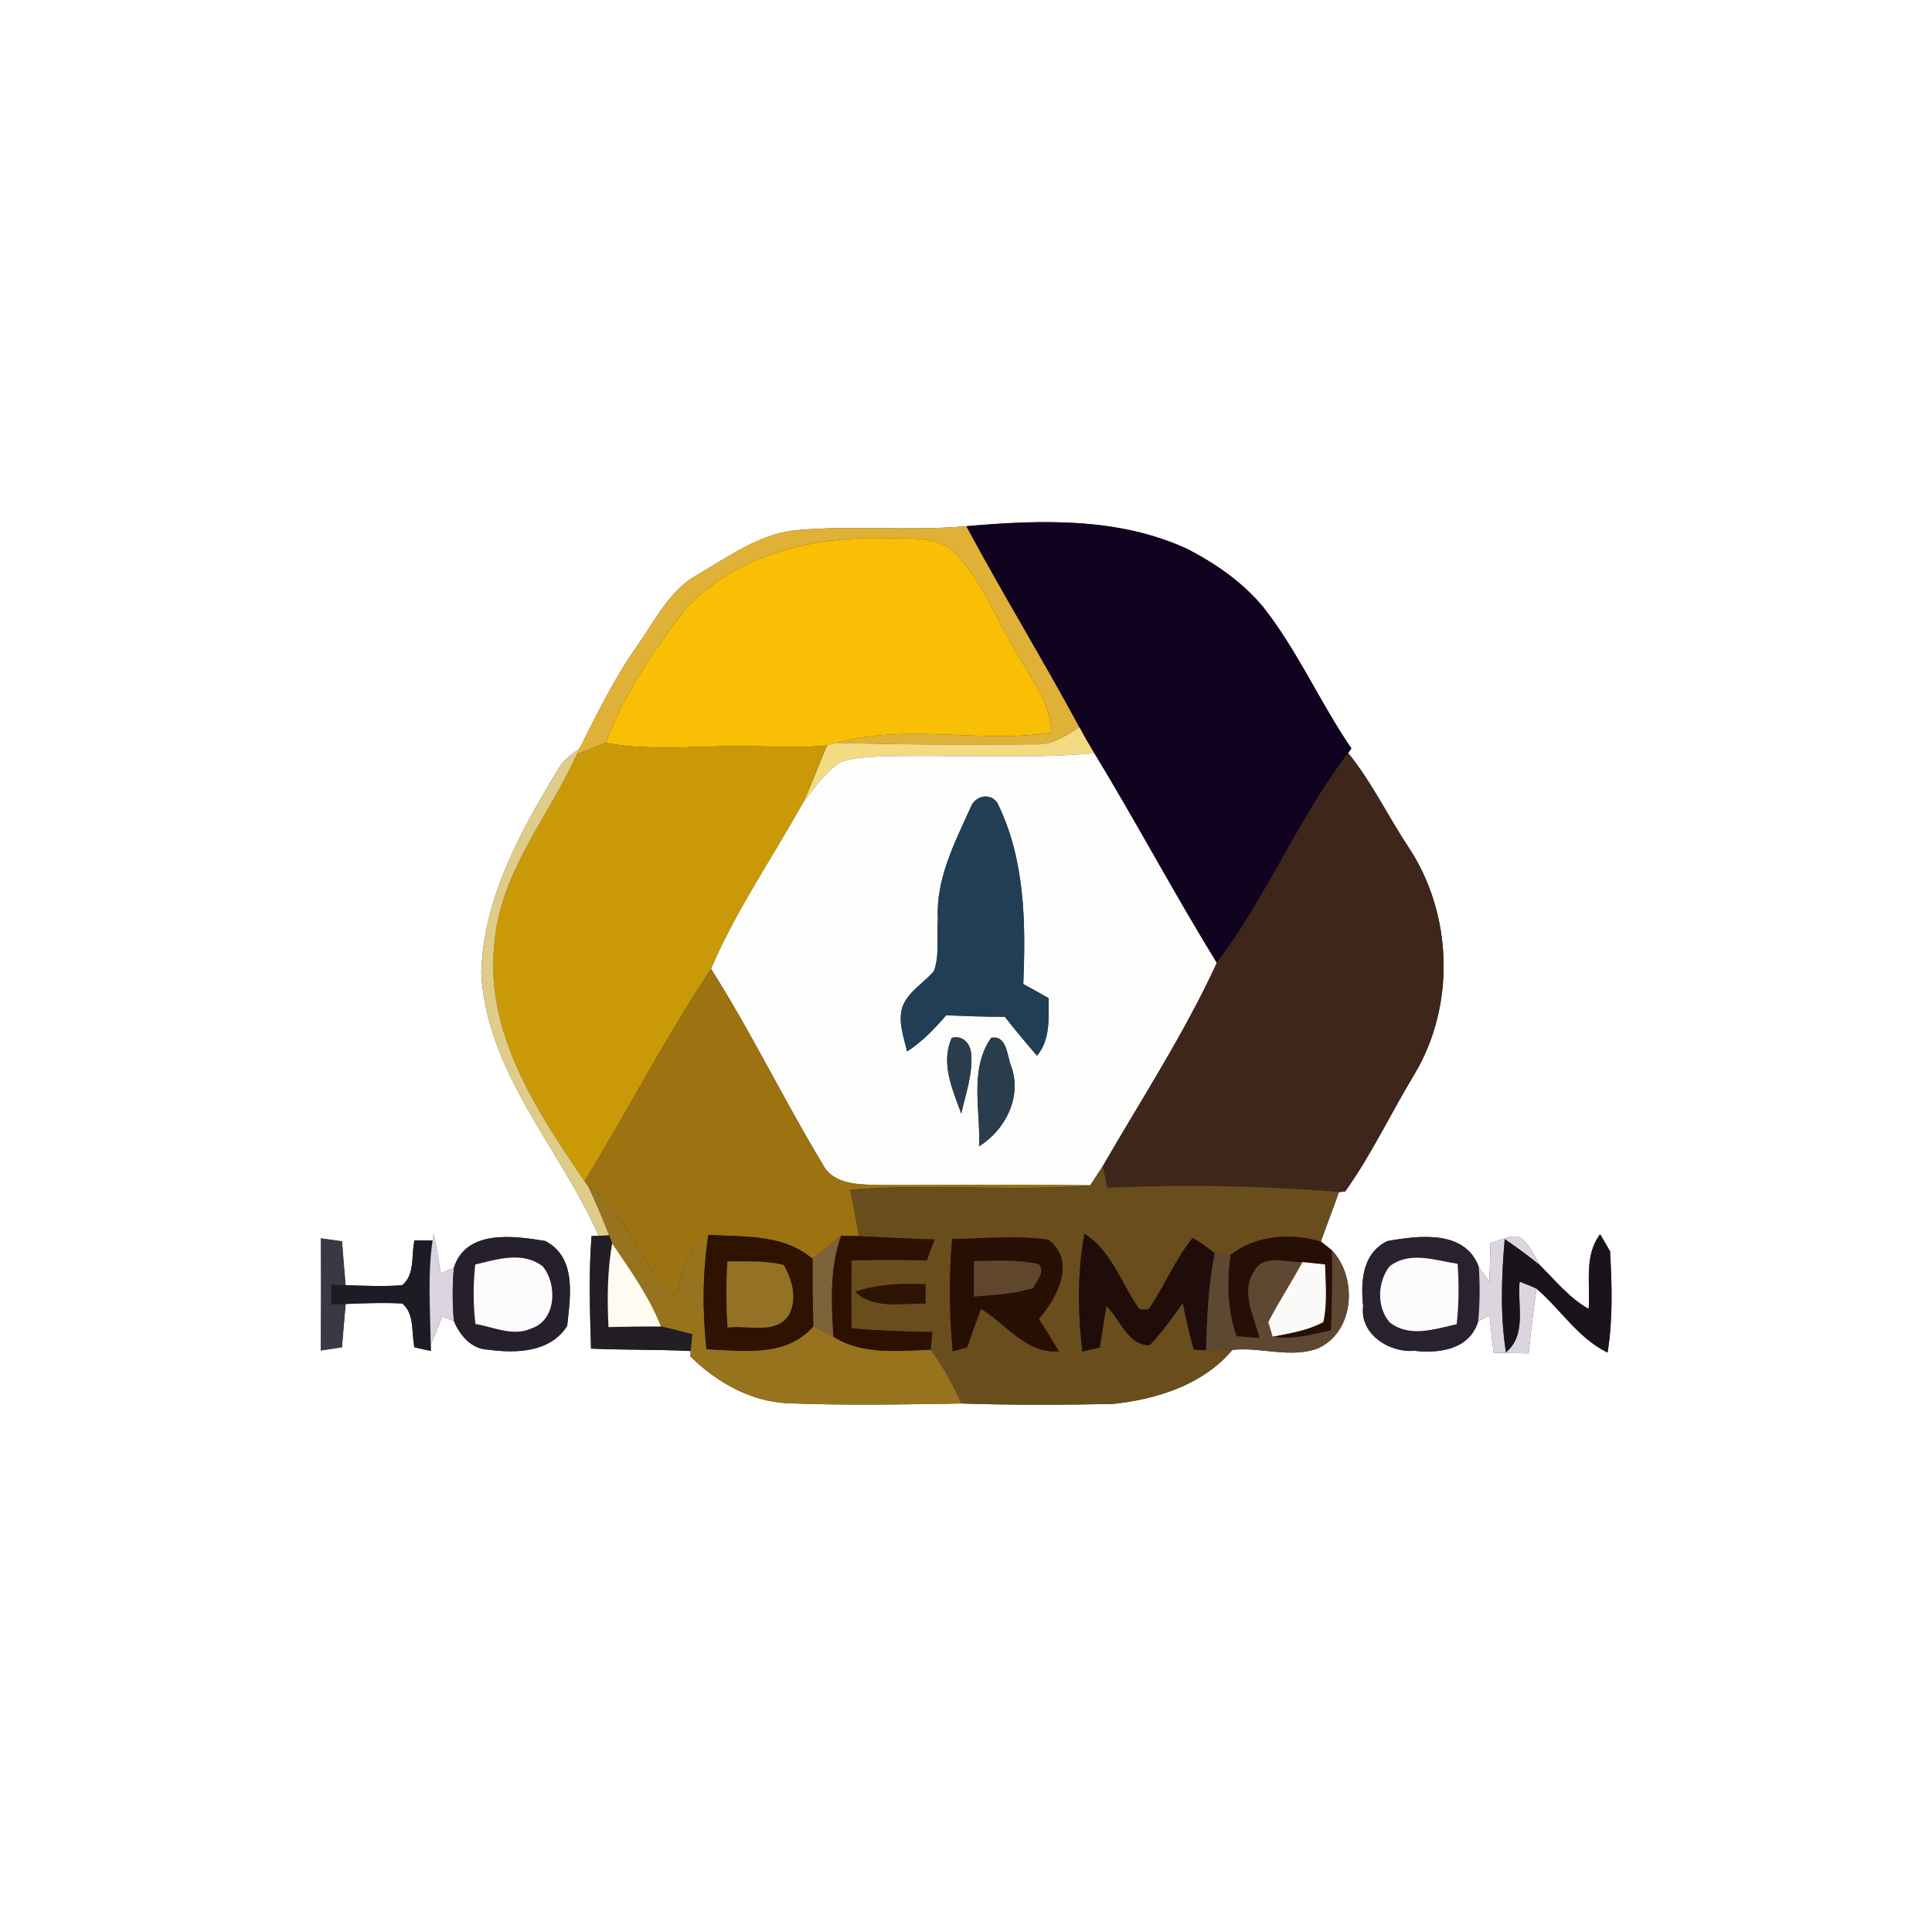 <?xml version="1.0" encoding="UTF-8" ?>
<!DOCTYPE svg PUBLIC "-//W3C//DTD SVG 1.1//EN" "http://www.w3.org/Graphics/SVG/1.1/DTD/svg11.dtd">
<svg width="250pt" height="250pt" viewBox="0 0 250 250" version="1.1" xmlns="http://www.w3.org/2000/svg">
<rect x="0" y="0" width="250" height="250" fill="#333333" stroke="none"/>
<g id="#ffffffff">
<path fill="#ffffff" opacity="1.00" d=" M 0.00 0.00 L 250.00 0.00 L 250.00 250.00 L 0.00 250.00 L 0.00 0.00 M 102.97 68.61 C 98.23 69.10 94.30 72.02 90.29 74.34 C 86.66 76.35 84.80 80.22 82.51 83.49 C 79.54 87.67 77.29 92.30 74.99 96.87 C 74.03 97.59 72.98 98.25 72.36 99.31 C 67.44 107.45 62.49 116.22 62.28 125.97 C 63.01 138.90 72.48 148.58 77.47 159.91 L 76.55 159.95 C 76.16 164.79 76.34 169.65 76.48 174.51 C 80.78 174.70 85.08 174.61 89.37 174.82 L 89.34 175.53 C 92.73 178.86 97.14 181.38 101.99 181.58 C 109.45 181.88 116.93 181.73 124.39 181.61 C 130.93 181.83 137.47 181.80 144.01 181.67 C 149.70 181.06 155.67 179.20 159.48 174.67 C 163.15 174.28 166.93 175.79 170.49 174.50 C 175.28 172.39 175.72 165.35 172.35 161.79 C 171.99 161.50 171.28 160.93 170.92 160.65 C 171.68 158.51 172.51 156.40 173.26 154.25 L 174.06 154.18 C 177.48 149.39 179.99 144.02 183.03 139.00 C 188.36 130.10 187.99 118.25 182.26 109.63 C 179.59 105.61 177.51 101.19 174.45 97.44 L 174.87 96.85 C 170.81 90.91 167.92 84.22 163.45 78.54 C 160.83 75.39 157.40 72.99 153.79 71.11 C 144.84 66.90 134.64 67.25 125.05 68.09 C 117.70 68.73 110.31 67.94 102.97 68.61 M 41.53 160.24 C 41.55 165.07 41.55 169.91 41.50 174.75 C 42.42 174.61 43.34 174.48 44.25 174.34 C 44.41 172.47 44.55 170.60 44.73 168.73 C 47.17 168.64 49.62 168.54 52.06 168.67 C 53.69 170.06 53.22 172.46 53.63 174.35 C 54.16 174.46 55.22 174.70 55.75 174.81 L 55.73 174.04 C 56.25 172.82 56.74 171.59 57.22 170.36 C 57.60 170.51 58.35 170.79 58.73 170.93 C 59.48 172.76 61.01 174.58 63.13 174.64 C 66.76 175.14 71.20 175.03 73.39 171.58 C 73.80 167.77 74.66 162.71 70.54 160.58 C 66.52 159.92 60.29 159.04 58.73 164.06 C 58.30 164.24 57.45 164.59 57.02 164.77 C 56.77 163.06 56.48 161.36 56.12 159.69 L 55.98 160.53 C 55.40 160.52 54.22 160.51 53.63 160.51 C 53.19 162.42 53.74 164.95 52.03 166.31 C 49.60 166.49 47.16 166.38 44.72 166.30 C 44.54 164.41 44.41 162.52 44.26 160.63 C 43.35 160.50 42.44 160.37 41.53 160.24 M 179.54 160.59 C 176.26 162.16 176.06 165.85 176.39 169.03 C 175.93 172.61 179.76 175.08 183.00 174.79 C 186.26 175.17 190.19 174.62 191.28 170.96 C 191.64 170.77 192.37 170.40 192.74 170.22 C 192.91 171.82 193.08 173.43 193.26 175.03 C 194.77 175.07 196.29 175.10 197.81 175.13 C 198.10 172.33 198.42 169.54 198.82 166.75 C 201.95 169.43 204.22 173.18 208.02 175.02 C 208.72 170.69 208.58 166.28 208.34 161.92 C 208.02 161.37 207.38 160.26 207.06 159.71 C 204.93 162.51 205.82 166.12 205.57 169.37 C 203.08 167.97 201.28 165.73 199.29 163.74 C 198.53 162.49 197.94 161.05 196.75 160.13 C 195.44 159.63 194.14 160.59 192.86 160.83 C 192.83 162.51 192.78 164.19 192.73 165.87 C 192.27 165.24 191.81 164.60 191.36 163.96 C 189.59 159.10 183.60 159.87 179.54 160.59 Z" />
</g>
<g id="#dfb137ff">
<path fill="#dfb137" opacity="1.00" d=" M 102.97 68.61 C 110.31 67.94 117.70 68.73 125.05 68.09 C 129.75 76.85 134.95 85.34 139.67 94.09 C 137.97 95.19 136.18 96.42 134.05 96.31 C 125.46 96.40 116.86 96.37 108.28 96.12 C 117.28 93.60 126.74 96.19 135.90 94.82 C 136.18 91.39 133.85 88.57 132.29 85.73 C 129.39 81.25 127.61 76.04 124.02 72.02 C 121.59 69.06 117.39 69.81 114.01 69.63 C 104.95 69.46 95.08 71.89 88.75 78.76 C 84.61 84.08 80.77 89.78 78.38 96.13 C 77.14 96.62 75.89 97.11 74.65 97.60 L 74.99 96.87 C 77.29 92.30 79.54 87.67 82.51 83.49 C 84.80 80.22 86.66 76.35 90.29 74.34 C 94.30 72.02 98.23 69.10 102.97 68.61 Z" />
</g>
<g id="#110220ff">
<path fill="#110220" opacity="1.00" d=" M 125.05 68.09 C 134.64 67.25 144.84 66.90 153.79 71.11 C 157.40 72.99 160.83 75.39 163.45 78.54 C 167.92 84.22 170.81 90.91 174.87 96.85 L 174.45 97.44 C 167.97 105.98 163.92 116.06 157.45 124.61 C 151.96 115.69 147.04 106.42 141.60 97.47 C 140.93 96.36 140.28 95.24 139.67 94.09 C 134.95 85.34 129.75 76.85 125.05 68.09 Z" />
</g>
<g id="#f8bf04ff">
<path fill="#f8bf04" opacity="1.00" d=" M 88.75 78.76 C 95.08 71.89 104.95 69.46 114.01 69.63 C 117.39 69.81 121.59 69.06 124.02 72.02 C 127.61 76.04 129.39 81.25 132.29 85.73 C 133.85 88.57 136.18 91.39 135.90 94.82 C 126.74 96.19 117.28 93.60 108.28 96.12 C 107.96 96.20 107.34 96.37 107.02 96.45 C 104.08 96.76 101.11 96.63 98.16 96.57 C 91.56 96.33 84.93 97.32 78.38 96.13 C 80.77 89.78 84.61 84.08 88.75 78.76 Z" />
</g>
<g id="#f3db84ff">
<path fill="#f3db84" opacity="1.00" d=" M 139.67 94.09 C 140.28 95.24 140.93 96.36 141.60 97.47 C 132.40 98.28 123.16 97.62 113.94 97.88 C 112.17 97.99 110.34 98.03 108.66 98.66 C 106.72 100.03 105.32 102.00 103.91 103.88 C 105.04 101.44 105.96 98.92 107.02 96.45 C 107.34 96.37 107.96 96.20 108.28 96.12 C 116.86 96.37 125.46 96.40 134.05 96.31 C 136.18 96.42 137.97 95.19 139.67 94.09 Z" />
</g>
<g id="#c99908ff">
<path fill="#c99908" opacity="1.00" d=" M 74.65 97.60 C 75.89 97.11 77.14 96.62 78.38 96.13 C 84.93 97.32 91.56 96.33 98.16 96.57 C 101.11 96.63 104.08 96.76 107.02 96.45 C 105.96 98.92 105.04 101.44 103.91 103.88 C 99.94 111.05 95.23 117.82 92.01 125.38 C 86.09 134.26 81.21 143.76 75.64 152.85 C 69.45 143.77 62.66 133.55 63.99 122.01 C 64.73 112.84 71.00 105.68 74.65 97.60 Z" />
</g>
<g id="#dfcc89ff">
<path fill="#dfcc89" opacity="1.00" d=" M 72.36 99.31 C 72.98 98.25 74.03 97.59 74.99 96.87 L 74.65 97.60 C 71.00 105.68 64.73 112.84 63.99 122.01 C 62.66 133.55 69.45 143.77 75.64 152.85 L 76.11 153.47 C 77.09 155.57 78.00 157.70 78.83 159.86 C 78.49 159.88 77.81 159.90 77.47 159.91 C 72.48 148.58 63.01 138.90 62.28 125.97 C 62.49 116.22 67.44 107.45 72.36 99.31 Z" />
</g>
<g id="#fdfefcff">
<path fill="#fdfefc" opacity="1.00" d=" M 108.66 98.66 C 110.34 98.03 112.17 97.99 113.94 97.88 C 123.16 97.62 132.40 98.28 141.60 97.47 C 147.04 106.42 151.96 115.69 157.45 124.61 C 153.23 133.77 147.71 142.23 142.68 150.93 C 142.14 151.75 141.61 152.57 141.07 153.38 C 132.03 153.25 123.00 153.36 113.96 153.35 C 111.28 153.26 107.77 153.39 106.41 150.57 C 101.40 142.29 97.21 133.55 92.01 125.38 C 95.23 117.82 99.94 111.05 103.91 103.88 C 105.32 102.00 106.72 100.03 108.66 98.66 M 125.60 104.48 C 123.53 109.05 121.08 113.77 121.36 118.94 C 121.19 121.17 121.62 123.55 120.84 125.69 C 119.51 127.19 117.63 128.25 116.82 130.17 C 116.13 132.12 116.95 134.15 117.37 136.06 C 119.32 134.81 120.93 133.13 122.43 131.38 C 124.95 131.48 127.48 131.58 130.02 131.57 C 131.37 133.28 132.76 134.96 134.19 136.61 C 135.95 134.50 135.68 131.72 135.69 129.16 C 134.60 128.53 133.51 127.93 132.41 127.34 C 132.74 119.37 132.66 111.18 129.04 103.86 C 128.05 102.50 126.14 103.00 125.60 104.48 M 123.16 134.30 C 121.68 137.57 123.26 141.00 124.39 144.10 C 124.95 141.54 125.90 138.98 125.67 136.32 C 125.52 134.98 124.58 133.94 123.16 134.30 M 128.25 134.30 C 125.38 138.43 126.91 143.66 126.69 148.34 C 130.07 146.22 132.25 142.00 130.88 138.06 C 130.28 136.71 130.37 133.91 128.25 134.30 Z" />
</g>
<g id="#3e261aff">
<path fill="#3e261a" opacity="1.00" d=" M 174.45 97.44 C 177.51 101.19 179.59 105.61 182.26 109.63 C 187.99 118.25 188.36 130.10 183.03 139.00 C 179.99 144.02 177.48 149.39 174.06 154.18 L 173.26 154.25 C 163.29 153.43 153.29 153.25 143.30 153.70 C 143.14 153.01 142.83 151.63 142.68 150.93 C 147.71 142.23 153.23 133.77 157.45 124.61 C 163.92 116.06 167.97 105.98 174.45 97.44 Z" />
</g>
<g id="#223e55ff">
<path fill="#223e55" opacity="1.00" d=" M 125.60 104.48 C 126.14 103.00 128.05 102.50 129.04 103.86 C 132.66 111.18 132.74 119.37 132.41 127.34 C 133.51 127.93 134.60 128.53 135.69 129.16 C 135.68 131.72 135.95 134.50 134.19 136.61 C 132.76 134.96 131.37 133.28 130.02 131.57 C 127.48 131.58 124.95 131.48 122.43 131.38 C 120.93 133.13 119.32 134.81 117.37 136.06 C 116.95 134.15 116.13 132.12 116.82 130.17 C 117.63 128.25 119.51 127.19 120.84 125.69 C 121.62 123.55 121.19 121.17 121.36 118.94 C 121.08 113.77 123.53 109.05 125.60 104.48 Z" />
</g>
<g id="#9c7310ff">
<path fill="#9c7310" opacity="1.00" d=" M 75.64 152.85 C 81.21 143.76 86.09 134.26 92.01 125.38 C 97.21 133.55 101.40 142.29 106.41 150.57 C 107.77 153.39 111.28 153.26 113.96 153.35 C 123.00 153.36 132.03 153.25 141.07 153.38 C 130.73 154.19 120.35 153.10 110.02 153.95 C 110.41 155.95 110.81 157.95 111.14 159.96 C 110.57 159.95 109.42 159.92 108.85 159.91 C 107.59 160.88 106.39 161.91 105.17 162.92 C 101.42 159.66 96.28 160.08 91.66 159.79 C 88.73 161.38 88.43 164.98 87.40 167.79 C 82.58 163.80 81.43 156.95 76.11 153.47 L 75.64 152.85 Z" />
</g>
<g id="#293d4cff">
<path fill="#293d4c" opacity="1.00" d=" M 123.16 134.30 C 124.58 133.94 125.52 134.98 125.67 136.32 C 125.90 138.98 124.95 141.54 124.39 144.10 C 123.26 141.00 121.68 137.57 123.16 134.30 Z" />
<path fill="#293d4c" opacity="1.00" d=" M 128.25 134.30 C 130.37 133.91 130.28 136.71 130.88 138.06 C 132.25 142.00 130.07 146.22 126.69 148.34 C 126.91 143.66 125.38 138.43 128.25 134.30 Z" />
</g>
<g id="#694d1cff">
<path fill="#694d1c" opacity="1.00" d=" M 141.07 153.38 C 141.61 152.57 142.14 151.75 142.68 150.93 C 142.83 151.63 143.14 153.01 143.30 153.70 C 153.29 153.25 163.29 153.43 173.26 154.25 C 172.51 156.40 171.68 158.51 170.92 160.65 C 166.92 159.52 162.57 159.80 159.20 162.40 C 158.69 162.34 157.69 162.22 157.19 162.17 C 156.27 161.46 155.35 160.73 154.32 160.20 C 152.01 163.03 150.68 166.49 148.58 169.47 C 148.30 169.46 147.74 169.44 147.46 169.43 C 145.10 166.15 143.90 161.93 140.33 159.64 C 139.40 164.67 139.47 169.81 140.05 174.88 C 140.61 174.75 141.74 174.49 142.31 174.36 C 142.59 172.56 142.88 170.77 143.17 168.97 C 144.92 170.69 145.95 174.08 148.73 174.09 C 150.37 172.44 151.67 170.51 153.04 168.64 C 153.48 170.64 153.92 172.65 154.47 174.64 C 154.87 174.66 155.67 174.69 156.07 174.71 C 157.20 174.72 158.34 174.69 159.48 174.67 C 155.67 179.20 149.70 181.06 144.01 181.67 C 137.47 181.80 130.93 181.83 124.39 181.61 C 123.31 179.17 122.01 176.82 120.43 174.66 C 120.50 173.89 120.57 173.12 120.65 172.35 C 117.16 172.33 113.67 172.19 110.18 171.88 C 110.15 168.95 110.15 166.02 110.19 163.09 C 113.44 163.01 116.68 163.02 119.93 163.08 C 120.26 162.18 120.60 161.28 120.94 160.38 C 117.67 160.29 114.41 160.13 111.14 159.96 C 110.81 157.95 110.41 155.95 110.02 153.95 C 120.35 153.10 130.73 154.19 141.07 153.38 M 123.20 160.33 C 122.79 165.17 122.82 170.03 123.28 174.86 C 123.75 174.74 124.69 174.48 125.15 174.35 C 125.73 172.68 126.32 171.02 126.94 169.37 C 130.24 171.36 132.75 175.18 137.02 174.87 C 136.19 173.45 135.33 172.06 134.44 170.68 C 136.77 167.91 139.33 163.25 135.67 160.42 C 131.55 159.81 127.36 160.29 123.20 160.33 M 110.69 167.15 C 113.11 169.54 116.72 168.54 119.77 168.71 C 119.76 168.08 119.76 166.80 119.76 166.17 C 116.70 166.07 113.61 166.15 110.69 167.15 Z" />
</g>
<g id="#97731dff">
<path fill="#97731d" opacity="1.00" d=" M 76.11 153.47 C 81.43 156.95 82.58 163.80 87.40 167.79 C 88.43 164.98 88.73 161.38 91.66 159.79 C 90.91 164.69 90.88 169.66 91.42 174.59 C 96.21 174.80 101.73 175.67 105.26 171.61 C 106.12 172.06 106.97 172.52 107.84 172.97 C 111.61 175.36 116.19 174.79 120.43 174.66 C 122.01 176.82 123.31 179.17 124.39 181.61 C 116.93 181.73 109.45 181.88 101.99 181.58 C 97.14 181.38 92.73 178.86 89.34 175.53 L 89.37 174.82 C 89.42 174.28 89.52 173.19 89.57 172.65 C 88.23 172.30 86.89 171.94 85.53 171.65 C 83.99 167.75 81.54 164.34 79.21 160.89 C 79.12 160.64 78.93 160.12 78.83 159.86 C 78.00 157.70 77.09 155.57 76.11 153.47 Z" />
</g>
<g id="#3b3843ff">
<path fill="#3b3843" opacity="1.00" d=" M 41.53 160.24 C 42.44 160.37 43.35 160.50 44.26 160.63 C 44.41 162.52 44.54 164.41 44.72 166.30 C 44.26 166.28 43.34 166.24 42.88 166.22 C 42.88 166.86 42.89 168.16 42.89 168.81 C 43.35 168.79 44.27 168.75 44.73 168.73 C 44.55 170.60 44.41 172.47 44.25 174.34 C 43.34 174.48 42.42 174.61 41.50 174.75 C 41.55 169.91 41.55 165.07 41.53 160.24 Z" />
</g>
<g id="#1d1b24ff">
<path fill="#1d1b24" opacity="1.00" d=" M 53.63 160.51 C 54.22 160.51 55.40 160.52 55.98 160.53 C 55.31 165.00 55.69 169.54 55.73 174.04 L 55.75 174.81 C 55.22 174.70 54.16 174.46 53.63 174.35 C 53.22 172.46 53.69 170.06 52.06 168.67 C 49.62 168.54 47.17 168.64 44.73 168.73 C 44.27 168.75 43.35 168.79 42.89 168.81 C 42.89 168.16 42.88 166.86 42.88 166.22 C 43.34 166.24 44.26 166.28 44.72 166.30 C 47.16 166.38 49.60 166.49 52.03 166.31 C 53.74 164.95 53.19 162.42 53.63 160.51 Z" />
</g>
<g id="#dad4dfff">
<path fill="#dad4df" opacity="1.00" d=" M 55.98 160.53 L 56.12 159.69 C 56.48 161.36 56.77 163.06 57.02 164.77 C 57.45 164.59 58.30 164.24 58.73 164.06 C 58.53 166.34 58.53 168.64 58.73 170.93 C 58.35 170.79 57.60 170.51 57.22 170.36 C 56.74 171.59 56.25 172.82 55.73 174.04 C 55.69 169.54 55.31 165.00 55.98 160.53 Z" />
</g>
<g id="#25202bff">
<path fill="#25202b" opacity="1.00" d=" M 58.73 164.06 C 60.29 159.04 66.52 159.92 70.54 160.58 C 74.66 162.71 73.80 167.77 73.39 171.58 C 71.20 175.03 66.76 175.14 63.13 174.64 C 61.01 174.58 59.48 172.76 58.73 170.93 C 58.53 168.64 58.53 166.34 58.73 164.06 M 61.50 163.63 C 61.22 166.19 61.22 168.77 61.52 171.32 C 63.89 171.71 66.45 173.00 68.80 171.88 C 72.00 170.80 72.13 166.15 70.22 163.86 C 67.62 161.88 64.34 162.95 61.50 163.63 Z" />
</g>
<g id="#231d25ff">
<path fill="#231d25" opacity="1.00" d=" M 76.55 159.95 L 77.47 159.91 C 77.81 159.90 78.49 159.88 78.83 159.86 C 78.93 160.12 79.12 160.64 79.21 160.89 C 78.59 164.47 78.56 168.11 78.74 171.72 C 81.00 171.68 83.26 171.62 85.53 171.65 C 86.89 171.94 88.23 172.30 89.57 172.65 C 89.52 173.19 89.42 174.28 89.37 174.82 C 85.08 174.61 80.78 174.70 76.48 174.51 C 76.34 169.65 76.16 164.79 76.55 159.95 Z" />
</g>
<g id="#2f1200ff">
<path fill="#2f1200" opacity="1.00" d=" M 91.66 159.79 C 96.28 160.08 101.42 159.66 105.17 162.92 C 105.15 165.81 105.18 168.71 105.26 171.61 C 101.73 175.67 96.21 174.80 91.42 174.59 C 90.88 169.66 90.91 164.69 91.66 159.79 M 94.13 163.22 C 93.94 166.07 93.95 168.94 94.15 171.79 C 96.78 171.41 100.49 172.81 102.14 170.04 C 103.15 168.02 102.51 165.54 101.40 163.69 C 99.03 163.07 96.55 163.27 94.13 163.22 Z" />
</g>
<g id="#7e6239ff">
<path fill="#7e6239" opacity="1.00" d=" M 105.17 162.92 C 106.39 161.91 107.59 160.88 108.85 159.91 C 107.33 164.10 107.59 168.60 107.84 172.97 C 106.97 172.52 106.12 172.06 105.26 171.61 C 105.18 168.71 105.15 165.81 105.17 162.92 Z" />
</g>
<g id="#2c1101ff">
<path fill="#2c1101" opacity="1.00" d=" M 108.85 159.91 C 109.42 159.92 110.57 159.95 111.14 159.96 C 114.41 160.13 117.67 160.29 120.94 160.38 C 120.60 161.28 120.26 162.18 119.93 163.08 C 116.68 163.02 113.44 163.01 110.19 163.09 C 110.15 166.02 110.15 168.95 110.18 171.88 C 113.67 172.19 117.16 172.33 120.65 172.35 C 120.57 173.12 120.50 173.89 120.43 174.66 C 116.19 174.79 111.61 175.36 107.84 172.97 C 107.59 168.60 107.33 164.10 108.85 159.91 Z" />
</g>
<g id="#270f04ff">
<path fill="#270f04" opacity="1.00" d=" M 123.20 160.33 C 127.36 160.29 131.55 159.81 135.67 160.42 C 139.33 163.25 136.77 167.91 134.44 170.68 C 135.33 172.06 136.19 173.45 137.02 174.87 C 132.75 175.18 130.24 171.36 126.94 169.37 C 126.32 171.02 125.73 172.68 125.15 174.35 C 124.69 174.48 123.75 174.74 123.28 174.86 C 122.82 170.03 122.79 165.17 123.20 160.33 M 126.04 163.18 C 126.03 164.71 126.03 166.24 126.03 167.77 C 128.59 167.54 131.19 167.45 133.66 166.68 C 134.13 165.82 135.27 164.53 134.41 163.59 C 131.67 162.94 128.83 163.17 126.04 163.18 Z" />
</g>
<g id="#200c08ff">
<path fill="#200c08" opacity="1.00" d=" M 140.33 159.64 C 143.90 161.93 145.10 166.15 147.46 169.43 C 147.74 169.44 148.30 169.46 148.58 169.47 C 150.68 166.49 152.01 163.03 154.32 160.20 C 155.35 160.73 156.27 161.46 157.19 162.17 C 156.35 166.30 156.18 170.51 156.07 174.71 C 155.67 174.69 154.87 174.66 154.47 174.64 C 153.92 172.65 153.48 170.64 153.04 168.64 C 151.67 170.51 150.37 172.44 148.73 174.09 C 145.95 174.08 144.92 170.69 143.17 168.97 C 142.88 170.77 142.59 172.56 142.31 174.36 C 141.74 174.49 140.61 174.75 140.05 174.88 C 139.47 169.81 139.40 164.67 140.33 159.64 Z" />
</g>
<g id="#280f05ff">
<path fill="#280f05" opacity="1.00" d=" M 159.20 162.40 C 162.57 159.80 166.92 159.52 170.92 160.65 C 171.28 160.93 171.99 161.50 172.35 161.79 C 172.45 165.24 172.34 168.69 172.25 172.14 C 169.77 172.69 167.24 173.43 164.68 172.96 C 166.91 172.53 169.21 172.18 171.24 171.07 C 171.78 168.62 171.52 166.10 171.46 163.62 C 170.73 163.54 169.27 163.39 168.54 163.31 C 166.48 163.43 163.52 162.19 162.31 164.48 C 160.48 167.17 162.32 170.39 162.99 173.15 C 162.25 173.09 160.75 172.97 160.01 172.91 C 158.79 169.53 158.76 165.92 159.20 162.40 Z" />
</g>
<g id="#29222eff">
<path fill="#29222e" opacity="1.00" d=" M 179.54 160.59 C 183.60 159.87 189.59 159.10 191.36 163.96 C 191.52 166.29 191.50 168.63 191.28 170.96 C 190.19 174.62 186.26 175.17 183.00 174.79 C 179.76 175.08 175.93 172.61 176.39 169.03 C 176.06 165.85 176.26 162.16 179.54 160.59 M 179.80 163.87 C 178.24 165.91 178.12 169.10 179.81 171.10 C 182.39 173.13 185.64 171.98 188.49 171.35 C 188.78 168.76 188.80 166.14 188.61 163.54 C 185.71 163.09 182.40 161.85 179.80 163.87 Z" />
</g>
<g id="#dbd5dfff">
<path fill="#dbd5df" opacity="1.00" d=" M 192.86 160.83 C 194.14 160.59 195.44 159.63 196.75 160.13 C 197.94 161.05 198.53 162.49 199.29 163.74 C 197.82 162.53 196.27 161.42 194.71 160.34 C 194.29 165.21 194.11 170.14 194.87 174.99 C 197.61 172.70 196.32 168.92 196.64 165.84 C 197.05 166.00 197.85 166.33 198.26 166.49 L 198.82 166.75 C 198.42 169.54 198.10 172.33 197.81 175.13 C 196.29 175.10 194.77 175.07 193.26 175.03 C 193.08 173.43 192.91 171.82 192.74 170.22 C 192.37 170.40 191.64 170.77 191.28 170.96 C 191.50 168.63 191.52 166.29 191.36 163.96 C 191.81 164.60 192.27 165.24 192.73 165.87 C 192.78 164.19 192.83 162.51 192.86 160.83 Z" />
</g>
<g id="#fefbf0ff">
<path fill="#fefbf0" opacity="1.00" d=" M 78.74 171.72 C 78.56 168.11 78.59 164.47 79.21 160.89 C 81.54 164.34 83.99 167.75 85.53 171.65 C 83.26 171.62 81.00 171.68 78.74 171.72 Z" />
</g>
<g id="#1b131cff">
<path fill="#1b131c" opacity="1.00" d=" M 194.71 160.34 C 196.27 161.42 197.82 162.53 199.29 163.74 C 201.28 165.73 203.08 167.97 205.57 169.37 C 205.82 166.12 204.93 162.51 207.06 159.71 C 207.38 160.26 208.02 161.37 208.34 161.92 C 208.58 166.28 208.72 170.69 208.02 175.02 C 204.22 173.18 201.95 169.43 198.82 166.75 L 198.26 166.49 C 197.85 166.33 197.05 166.00 196.64 165.84 C 196.32 168.92 197.61 172.70 194.87 174.99 C 194.11 170.14 194.29 165.21 194.71 160.34 Z" />
</g>
<g id="#5e4832ff">
<path fill="#5e4832" opacity="1.00" d=" M 172.35 161.79 C 175.72 165.35 175.28 172.39 170.49 174.50 C 166.93 175.79 163.15 174.28 159.48 174.67 C 158.34 174.69 157.20 174.72 156.07 174.71 C 156.18 170.51 156.35 166.30 157.19 162.17 C 157.69 162.22 158.69 162.34 159.20 162.40 C 158.76 165.92 158.79 169.53 160.01 172.91 C 160.75 172.97 162.25 173.09 162.99 173.15 C 162.32 170.39 160.48 167.17 162.31 164.48 C 163.52 162.19 166.48 163.43 168.54 163.31 C 167.12 165.93 165.49 168.43 164.12 171.08 C 164.26 171.55 164.54 172.49 164.68 172.96 C 167.24 173.43 169.77 172.69 172.25 172.14 C 172.34 168.69 172.45 165.24 172.35 161.79 Z" />
</g>
<g id="#fdfbfdff">
<path fill="#fdfbfd" opacity="1.00" d=" M 61.50 163.63 C 64.34 162.95 67.62 161.88 70.22 163.86 C 72.13 166.15 72.00 170.80 68.80 171.88 C 66.45 173.00 63.89 171.71 61.52 171.32 C 61.22 168.77 61.22 166.19 61.50 163.63 Z" />
</g>
<g id="#937226ff">
<path fill="#937226" opacity="1.00" d=" M 94.13 163.22 C 96.55 163.27 99.03 163.07 101.40 163.69 C 102.51 165.54 103.15 168.02 102.14 170.04 C 100.49 172.81 96.78 171.41 94.15 171.79 C 93.95 168.94 93.94 166.07 94.13 163.22 Z" />
</g>
<g id="#60472cff">
<path fill="#60472c" opacity="1.00" d=" M 126.04 163.18 C 128.83 163.17 131.67 162.94 134.41 163.59 C 135.27 164.53 134.13 165.82 133.66 166.68 C 131.19 167.45 128.59 167.54 126.03 167.77 C 126.03 166.24 126.03 164.71 126.04 163.18 Z" />
</g>
<g id="#fdfcfdff">
<path fill="#fdfcfd" opacity="1.00" d=" M 179.80 163.87 C 182.40 161.85 185.71 163.09 188.61 163.54 C 188.80 166.14 188.78 168.76 188.49 171.35 C 185.64 171.98 182.39 173.13 179.81 171.10 C 178.12 169.10 178.24 165.91 179.80 163.87 Z" />
</g>
<g id="#fcf9f9ff">
<path fill="#fcf9f9" opacity="1.00" d=" M 168.54 163.31 C 169.27 163.39 170.73 163.54 171.46 163.62 C 171.52 166.10 171.78 168.62 171.24 171.07 C 169.21 172.18 166.91 172.53 164.68 172.96 C 164.54 172.49 164.26 171.55 164.12 171.08 C 165.49 168.43 167.12 165.93 168.54 163.31 Z" />
</g>
<g id="#2d1302ff">
<path fill="#2d1302" opacity="1.00" d=" M 110.69 167.15 C 113.61 166.15 116.70 166.07 119.76 166.17 C 119.76 166.80 119.76 168.08 119.77 168.71 C 116.72 168.54 113.11 169.54 110.69 167.15 Z" />
</g>
</svg>
